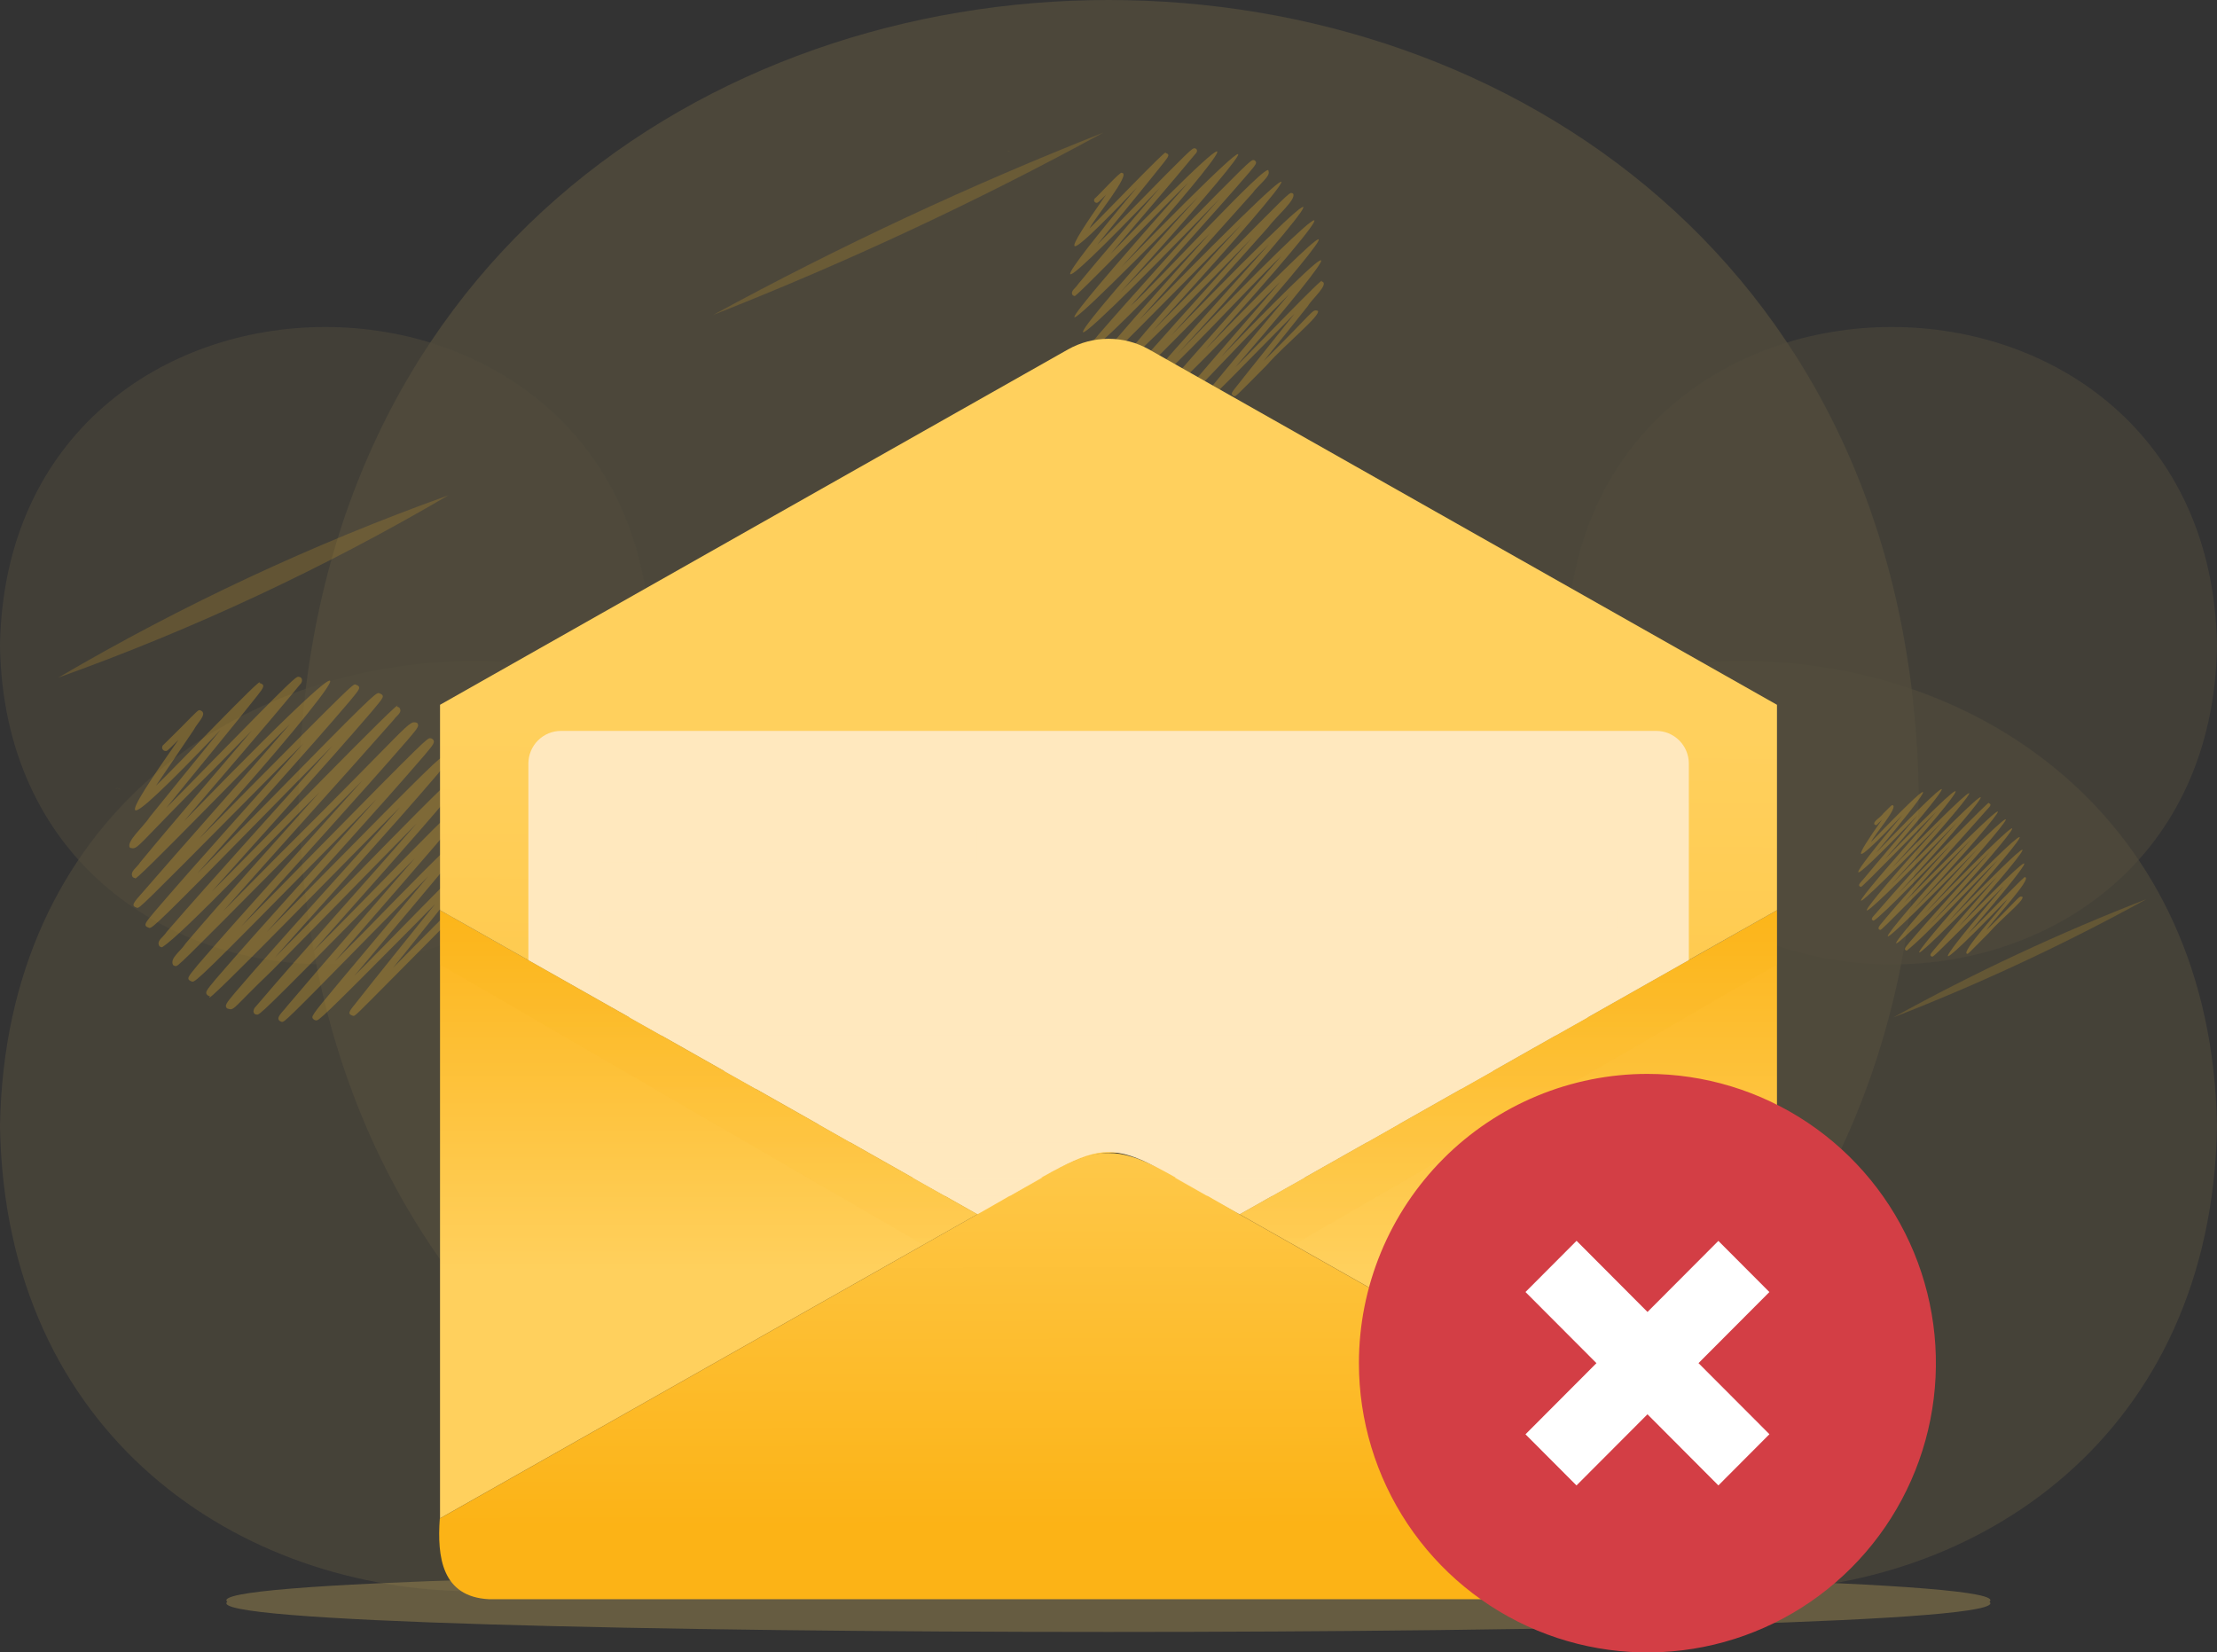 <svg width="326" height="243" viewBox="0 0 326 243" fill="none" xmlns="http://www.w3.org/2000/svg">
<rect x="0" y="0" width="326" height="243" fill="#333333" stroke="none"/>
<g clip-path="url(#clip0_56_541)">
<g opacity="0.5">
<path opacity="0.5" d="M292.55 235.549C299.516 241.464 26.484 241.464 33.419 235.549C26.484 229.633 299.518 229.633 292.55 235.549Z" fill="#FFD86D"/>
<g opacity="0.3">
<path opacity="0.8" d="M282.163 116.734C279.496 272.396 46.538 272.362 43.9 116.734C46.535 -38.927 279.525 -38.896 282.163 116.734Z" fill="#FFD86D"/>
<path opacity="0.6" d="M139.607 165.601C138.038 256.82 1.538 256.789 0 165.601C1.569 74.381 138.069 74.412 139.607 165.601Z" fill="#FFD86D"/>
<path opacity="0.6" d="M186.393 165.601C187.962 256.82 324.462 256.789 326 165.601C324.431 74.381 187.931 74.412 186.393 165.601Z" fill="#FFD86D"/>
<path opacity="0.5" d="M230.356 94.96C231.423 157.451 324.967 157.451 326 94.96C324.934 32.468 231.392 32.468 230.356 94.96Z" fill="#FFD86D"/>
<path opacity="0.5" d="M95.645 94.96C94.578 157.451 1.067 157.419 0 94.96C1.067 32.468 94.578 32.468 95.645 94.96Z" fill="#FFD86D"/>
</g>
</g>
<g opacity="0.8">
<g opacity="0.5">
<g opacity="0.8">
<path d="M41.452 150.277C40.166 149.899 41.609 148.798 42.142 148.043C47.602 141.594 55.005 133.159 60.97 126.237C58.806 128.439 56.388 130.862 54.098 133.191C38.345 149.207 38.188 149.207 37.781 149.207C37.09 149.175 37.184 148.42 37.592 148.042C44.496 139.924 53.973 129.509 61.252 121.108C54.881 127.557 46.065 136.62 40.009 142.725C33.827 148.64 34.548 148.64 33.388 148.294C32.98 147.885 33.262 147.539 34.517 146.029C41.421 137.942 51.337 127.212 58.805 118.716C52.717 124.726 29.026 149.175 30.877 146.502C30.737 146.497 30.603 146.441 30.501 146.345C30.093 145.936 30.344 145.652 31.725 143.985C38.502 136.119 47.948 125.829 55.353 117.525C52.937 119.979 50.27 122.686 47.697 125.297C29.81 143.484 28.806 144.366 28.273 144.366C27.237 143.988 27.645 143.674 29.151 141.817C36.086 133.793 45.751 123.252 53.282 114.787C49.705 118.374 45.437 122.683 41.609 126.556C26.233 142.069 26.202 142.069 25.825 142.069C25.685 142.064 25.551 142.008 25.449 141.911C24.916 140.905 26.578 139.897 27.3 138.733C32.98 132.062 40.479 123.785 46.975 116.518C41.828 121.521 26.797 137.538 23.817 139.302C23.677 139.297 23.543 139.241 23.441 139.145C22.939 138.327 24.006 137.855 24.507 137.035C31.473 128.98 41.452 118.093 48.858 109.691C45.94 112.649 42.486 116.173 39.224 119.509C23.315 135.74 22.436 136.463 21.968 136.463C20.932 136.117 21.34 135.74 22.752 134.04C29.059 126.677 37.752 117.111 44.624 109.308C41.925 112.014 38.85 115.098 35.932 118.055C20.618 133.505 20.556 133.505 20.179 133.505C19.331 133.253 19.489 132.907 20.493 131.774C27.02 124.223 35.932 114.279 42.613 106.507C39.318 109.654 19.141 130.547 19.892 129.131C19.751 129.126 19.618 129.07 19.515 128.974C19.014 128.187 20.143 127.588 20.645 126.772C25.383 121.014 31.69 113.745 37.025 107.451C35.299 109.214 33.448 111.068 31.753 112.801C19.453 125.009 20.393 124.976 19.108 124.663C18.48 123.782 21.085 121.611 22.026 120.132C24.911 116.545 29.179 111.353 32.413 107.354C15.69 124.884 17.823 120.793 26.235 108.804C24.604 110.441 24.572 110.441 24.353 110.441C24.242 110.442 24.134 110.406 24.045 110.34C23.956 110.274 23.891 110.181 23.859 110.075C23.828 109.969 23.831 109.855 23.869 109.751C23.907 109.647 23.978 109.558 24.07 109.497C24.322 109.277 25.671 107.892 26.706 106.885C29.122 104.431 29.122 104.431 29.373 104.431C30.723 104.84 28.997 106.287 28.494 107.324C26.957 109.621 24.635 113.019 22.94 115.536C25.357 113.271 38.975 98.954 38.159 100.433C39.038 100.685 38.82 101.062 37.846 102.289C33.955 107.232 28.714 113.523 24.447 118.809C26.455 116.795 28.774 114.403 31.005 112.138C43.366 99.522 43.492 99.522 43.9 99.522C44.561 99.554 44.527 100.309 44.119 100.655C39.13 106.727 32.572 114.248 27.08 120.73C64.578 82.154 44.746 106.35 29.276 123.341C31.19 121.422 33.23 119.377 35.175 117.394C51.775 100.654 51.838 100.654 52.246 100.654C53.282 101 52.843 101.377 51.431 103.109C44.999 110.66 36.024 120.509 29.026 128.439C31.911 125.546 35.27 122.083 38.471 118.842C54.349 102.637 55.196 101.913 55.698 101.913C56.765 102.323 56.389 102.543 54.631 104.682C47.885 112.549 38.596 122.712 31.16 131.082C35.239 127.118 60.185 101.379 58.365 103.928C58.506 103.933 58.639 103.989 58.742 104.085C59.212 104.808 58.333 105.186 57.926 105.815C50.489 114.28 40.604 125.136 32.854 133.946C35.27 131.492 38.063 128.691 40.824 125.891C60.938 105.91 59.999 105.94 61.315 106.288C61.724 106.697 61.472 107.011 60.029 108.711C52.969 116.861 43.116 127.622 35.49 136.212C38.974 132.719 43.147 128.472 46.881 124.664C62.727 108.554 62.822 108.554 63.261 108.554C63.401 108.559 63.535 108.615 63.637 108.711C64.046 109.12 63.763 109.466 62.351 111.134C55.698 118.874 46.567 128.815 39.224 137.061C41.484 134.764 43.963 132.278 46.317 129.855C63.858 112.045 64.77 111.259 65.239 111.259C66.306 111.636 65.835 112.045 64.329 113.87C57.488 121.894 47.886 132.341 40.449 140.774C46.976 134.292 68.69 111.605 67.438 113.902C67.578 113.907 67.712 113.963 67.814 114.059C68.222 114.468 68.033 114.751 66.339 116.765C60.471 123.719 52.72 132.31 46.036 139.893C53.724 132.246 68.975 116.262 68.347 117.772C69.068 117.867 68.974 118.527 68.504 118.999C62.854 125.796 55.513 134.071 49.269 141.34C50.652 139.954 52.062 138.476 53.477 137.092C68.476 121.736 69.919 120.415 69.105 123.152C64.147 129.288 57.557 136.966 52.128 143.479C55.078 140.615 70.454 124.599 69.356 126.33C69.496 126.335 69.63 126.391 69.732 126.487C70.203 127.179 69.324 127.652 68.947 128.343C65.715 132.497 61.511 137.686 57.807 142.314C68.037 131.962 68.947 130.862 68.665 133C67.755 133.663 62.483 139.042 58.341 143.226C52.222 149.394 52.254 149.394 51.94 149.394C51.124 149.142 51.218 148.859 52.128 147.757C55.58 143.352 60.193 137.688 63.989 132.937C63.048 133.881 62.075 134.857 61.104 135.863C47.046 150.054 46.889 150.054 46.481 150.054C46.341 150.049 46.207 149.993 46.105 149.897C45.697 149.488 45.697 149.488 49.776 144.579C53.479 140.142 58.876 133.755 62.956 128.878C60.289 131.584 57.119 134.793 54.264 137.688C41.932 150.274 41.837 150.274 41.46 150.274L41.452 150.277ZM60.907 139.358C60.969 139.418 61.044 139.461 61.127 139.484C61.047 139.454 60.973 139.412 60.907 139.358ZM17.258 115.917C17.397 115.928 17.529 115.983 17.635 116.074C17.56 115.994 17.461 115.941 17.353 115.924C17.245 115.907 17.134 115.927 17.038 115.979C17.101 115.93 17.18 115.908 17.258 115.917Z" fill="#DEA629"/>
</g>
<g opacity="0.8">
<path d="M173.936 59.089C172.994 58.805 174.061 57.987 174.438 57.452C178.454 52.701 183.883 46.533 188.245 41.436C186.644 43.041 184.887 44.834 183.195 46.533C171.617 58.27 171.522 58.27 171.209 58.27C170.707 58.239 170.769 57.672 171.052 57.42C176.101 51.442 183.07 43.827 188.404 37.66C183.195 42.663 172.746 54.211 168.227 57.703C167.474 57.452 167.788 57.137 168.792 55.942C173.876 50.026 181.124 42.128 186.616 35.898C182.16 40.303 164.776 58.27 166.125 56.288C166.071 56.291 166.017 56.281 165.968 56.259C165.919 56.237 165.876 56.204 165.842 56.162C165.34 55.376 168.29 52.921 169.389 51.411C173.499 46.754 179.65 39.989 184.074 35.016C150.654 69.409 164.996 52.071 182.568 33.002C179.932 35.645 176.794 38.792 174.001 41.656C162.736 53.047 162.704 53.047 162.423 53.047C162.369 53.047 162.317 53.036 162.268 53.014C162.219 52.992 162.176 52.961 162.14 52.921C161.764 52.135 162.956 51.475 163.489 50.593C167.663 45.715 173.154 39.612 177.924 34.294C174.158 37.975 163.113 49.712 160.916 51.002C159.944 50.719 161.042 49.901 161.418 49.334C166.533 43.419 173.844 35.427 179.305 29.259C150.341 59.246 155.833 51.319 176.167 28.976C145.949 59.844 159.096 44.457 174.692 26.899C172.276 29.196 157.465 44.552 157.998 43.513C157.945 43.513 157.892 43.502 157.844 43.48C157.795 43.458 157.751 43.427 157.715 43.387C157.339 42.789 158.186 42.38 158.531 41.783C162.014 37.563 166.627 32.217 170.549 27.623C152.161 46.817 154.891 42.192 167.192 27.563C154.953 40.401 156.492 37.38 162.641 28.633C161.449 29.828 161.418 29.828 161.259 29.828C161.178 29.829 161.099 29.804 161.033 29.756C160.967 29.709 160.919 29.641 160.894 29.564C160.87 29.486 160.87 29.403 160.897 29.326C160.923 29.249 160.973 29.183 161.039 29.137C161.416 28.853 164.899 25.046 164.93 25.424C166.562 25.363 160.663 32.441 160.223 33.573C161.98 31.905 171.991 21.398 171.394 22.497C172.056 22.686 171.865 22.969 171.175 23.851C168.319 27.467 164.46 32.095 161.353 35.966C162.828 34.486 164.554 32.725 166.154 31.057C175.22 21.802 175.316 21.802 175.63 21.802C176.132 21.833 176.101 22.368 175.787 22.62C172.116 27.056 167.312 32.594 163.298 37.346C190.661 9.184 176.29 26.805 164.898 39.265C195.964 7.516 177.983 28.472 164.71 43.009C166.814 40.87 169.292 38.352 171.645 35.961C183.318 24.067 183.914 23.532 184.291 23.532C184.344 23.529 184.398 23.539 184.447 23.561C184.496 23.582 184.539 23.616 184.573 23.658C184.856 23.941 184.73 24.161 183.506 25.577C178.548 31.335 171.739 38.792 166.279 44.96C170.076 41.593 186.77 23.28 186.519 25.136C186.927 25.891 184.919 27.306 184.197 28.377C179.333 33.82 172.586 41.309 167.534 47.036C201.895 11.889 187.523 29.006 169.48 48.673C172.021 46.124 175.097 42.977 177.858 40.208C189.469 28.377 189.563 28.377 189.876 28.377C189.93 28.374 189.984 28.384 190.033 28.406C190.082 28.428 190.125 28.461 190.159 28.503C190.63 29.353 187.617 31.87 186.456 33.446C182.471 37.945 176.603 44.427 172.241 49.304C205.44 15.164 189.406 34.389 173.151 52.042C198.758 25.422 199.729 26.492 177.262 51.379C203.119 24.727 194.835 35.268 179.615 52.417C203.872 27.37 193.265 40.555 181.686 53.959C183.85 51.85 195.117 40.114 194.332 41.373C195.587 41.687 192.92 43.953 192.324 44.989C190.535 47.255 187.93 50.496 185.828 53.076C193.579 45.461 192.889 45.461 193.799 45.713C194.207 46.436 189.029 50.559 186.236 53.737C181.749 58.268 181.749 58.268 181.529 58.268C181.476 58.267 181.423 58.256 181.375 58.234C181.326 58.213 181.283 58.181 181.247 58.142C180.995 57.89 181.09 57.764 181.655 57.04C184.197 53.8 187.586 49.646 190.347 46.153C182.628 53.925 177.544 59.337 177.484 58.802C177.43 58.805 177.377 58.795 177.328 58.773C177.279 58.751 177.235 58.718 177.201 58.676C176.888 58.393 176.888 58.393 179.9 54.775C182.599 51.502 186.584 46.814 189.565 43.258C187.588 45.241 185.266 47.598 183.194 49.74C174.282 59.083 174.219 59.083 173.937 59.083L173.936 59.089ZM180.307 39.454C180.352 39.496 180.405 39.529 180.464 39.548C180.4 39.517 180.369 39.486 180.306 39.454L180.307 39.454ZM148.269 22.242C148.371 22.244 148.469 22.277 148.552 22.336C148.494 22.282 148.42 22.248 148.342 22.237C148.263 22.226 148.183 22.24 148.113 22.276C148.165 22.268 148.217 22.257 148.268 22.242L148.269 22.242Z" fill="#DEA629"/>
</g>
<g opacity="0.8">
<path d="M284.109 140.679C283.481 140.49 284.203 139.956 284.454 139.578C287.121 136.431 290.73 132.309 293.65 128.943C272.973 150.151 284.895 136.274 293.776 126.457C290.324 129.792 283.358 137.47 280.377 139.799C279.875 139.641 280.095 139.421 280.753 138.603C284.111 134.669 288.943 129.415 292.583 125.292C272.218 146.249 276.863 140.019 290.889 124.726C268.889 147.381 278.243 136.022 289.884 123.404C288.127 125.166 286.056 127.243 284.174 129.162C276.674 136.745 276.643 136.745 276.486 136.745C276.078 136.685 276.204 136.336 276.486 135.99C279.499 132.34 283.327 128.186 286.81 124.285C284.3 126.739 276.957 134.543 275.513 135.392C274.852 135.203 275.573 134.669 275.858 134.291C279.247 130.357 284.111 125.04 287.751 120.949C268.641 140.741 272.219 135.518 285.68 120.76C265.724 141.15 274.352 131.018 284.708 119.374C283.108 120.916 273.254 131.111 273.631 130.419C272.97 130.23 273.726 129.663 274.007 129.286C276.329 126.486 279.405 122.93 281.978 119.878C269.836 132.558 271.591 129.507 279.75 119.847C271.654 128.374 272.657 126.328 276.737 120.539C275.796 121.42 276.047 121.42 275.639 121.262C275.388 120.759 276.392 120.349 276.957 119.594C278.15 118.398 278.15 118.398 278.275 118.398C279.28 118.587 275.483 122.929 275.137 123.81C287.658 110.815 282.512 117.454 275.891 125.383C291.016 109.712 285.9 116.353 277.177 126.327C295.252 107.7 285.806 119.342 278.244 127.586C298.672 106.692 286.936 120.413 278.118 130.072C299.174 108.297 291.423 118.02 279.154 131.361C281.162 129.41 293.306 116.856 292.428 118.114C293.024 118.272 292.459 118.744 292.208 119.027C288.568 123.149 283.767 128.435 279.97 132.746C302.626 109.555 293.244 120.82 281.257 133.847C301.182 113.268 297.197 118.899 283.077 134.256C304.948 111.758 294.467 124.376 283.673 136.081C300.617 118.46 301.245 119.216 286.403 135.641C303.442 118.052 298.045 125.005 287.972 136.333C303.975 119.782 297.04 128.466 289.354 137.371C290.797 135.985 298.297 128.149 297.764 129.002C298.957 129.096 292.743 135.672 292.114 136.773C297.26 131.71 296.821 131.71 297.417 131.896C297.574 132.525 294.342 135.011 292.396 137.245C289.416 140.266 289.416 140.266 289.29 140.266C288.066 140.235 294.593 133.281 295.158 132.243C279.751 148.133 288.097 137.875 294.625 130.323C293.306 131.645 291.769 133.217 290.388 134.634C284.332 140.676 284.3 140.676 284.112 140.676L284.109 140.679ZM312.381 137.25C312.413 137.281 312.441 137.31 312.476 137.31C312.447 137.312 312.413 137.281 312.381 137.25ZM291.075 125.828C291.141 125.833 291.205 125.854 291.263 125.888C291.229 125.847 291.181 125.82 291.128 125.814C291.075 125.809 291.022 125.824 290.98 125.857C290.993 125.845 291.008 125.836 291.024 125.831C291.041 125.826 291.058 125.825 291.075 125.828Z" fill="#DEA629"/>
</g>
</g>
<g opacity="0.5">
<path opacity="0.5" d="M8.567 99.648C26.819 88.951 46.022 79.977 65.928 72.84C47.68 83.543 28.476 92.518 8.567 99.648Z" fill="#DEA629"/>
<path opacity="0.5" d="M104.87 46.313C123.424 36.206 142.581 27.252 162.232 19.505C143.684 29.625 124.527 38.579 104.87 46.313Z" fill="#DEA629"/>
<path opacity="0.5" d="M278.398 149.616C290.411 142.987 302.855 137.174 315.645 132.216C303.625 138.832 291.182 144.645 278.398 149.616Z" fill="#DEA629"/>
</g>
</g>
<path d="M261.296 133.851V223.277C256.871 220.76 184.386 179.76 182.282 178.564L261.296 133.851Z" fill="url(#paint0_linear_56_541)"/>
<path d="M143.718 178.564C141.961 179.572 68.783 220.981 64.704 223.278V133.851L143.718 178.564Z" fill="url(#paint1_linear_56_541)"/>
<path d="M143.718 178.564C141.929 179.603 68.815 220.981 64.704 223.309V223.278C69.129 220.76 141.615 179.729 143.718 178.564Z" fill="url(#paint2_linear_56_541)"/>
<path d="M261.294 223.278C256.838 220.792 184.383 179.792 182.251 178.564H182.282C184.04 179.54 257.217 220.949 261.294 223.278Z" fill="url(#paint3_linear_56_541)"/>
<g opacity="0.2">
<path d="M261.296 133.851V141.844L190.254 183.064L182.283 178.564L261.296 133.851Z" fill="url(#paint4_linear_56_541)"/>
<path d="M143.718 178.564L135.747 183.064L64.704 141.844V133.851L143.718 178.564Z" fill="url(#paint5_linear_56_541)"/>
</g>
<path d="M261.296 103.644V133.851C254.11 137.879 191.195 173.561 182.283 178.564C182.252 178.625 168.947 171.013 168.947 171.044C161.196 165.758 150.37 175.418 143.718 178.596C134.555 173.404 72.298 138.131 64.705 133.851V103.644C74.056 98.326 150.059 55.344 157.054 51.379C158.871 50.358 160.918 49.822 163.001 49.822C165.083 49.822 167.131 50.358 168.947 51.379C175.664 55.187 252.353 98.578 261.296 103.644Z" fill="url(#paint6_linear_56_541)"/>
<path d="M261.296 223.308C261.672 228.941 261.076 234.825 254.078 235.171H71.89C64.986 234.825 64.264 228.972 64.672 223.308C69.128 220.791 141.583 179.791 143.715 178.564C164.237 166.544 161.79 166.575 182.249 178.564C184.071 179.602 257.185 220.949 261.296 223.308Z" fill="url(#paint7_linear_56_541)"/>
<path opacity="0.3" d="M143.717 178.564C143.717 178.596 135.81 183.064 135.778 183.096H135.747L143.717 178.564Z" fill="url(#paint8_linear_56_541)"/>
<path opacity="0.3" d="M190.253 183.064C190.222 183.064 182.282 178.596 182.282 178.564H182.314L190.253 183.064Z" fill="url(#paint9_linear_56_541)"/>
<path d="M248.336 112.266V141.183C226.716 153.424 203.871 166.356 182.284 178.564C160.694 166.356 165.276 166.389 143.75 178.564C122.161 166.356 99.317 153.392 77.696 141.183V112.266C77.703 110.994 78.212 109.777 79.111 108.88C80.011 107.984 81.228 107.481 82.497 107.483H243.534C244.803 107.481 246.02 107.983 246.92 108.88C247.82 109.776 248.329 110.994 248.336 112.266Z" fill="#FFE8BE"/>
<g opacity="0.8">
<path d="M143.686 121.454H88.396V126.772H143.686V121.454Z" fill="#FFE8BE"/>
<path d="M237.824 133.852H88.145V136.495H237.824V133.852Z" fill="#FFE8BE"/>
<path d="M237.824 141.718H88.145V144.361H237.824V141.718Z" fill="#FFE8BE"/>
<path d="M233.526 149.584L228.819 152.227H97.181L92.475 149.584H233.526Z" fill="#FFE8BE"/>
<path d="M219.624 157.452L214.917 160.095H111.083L106.376 157.452H219.624Z" fill="#FFE8BE"/>
<path d="M205.724 165.286L201.016 167.96H124.985L120.278 165.286H205.724Z" fill="#FFE8BE"/>
<path d="M134.178 173.184H153.257L148.581 175.827H138.885L134.178 173.184Z" fill="#FFE8BE"/>
<path d="M191.822 173.184L187.115 175.827H177.419L172.744 173.184H191.822Z" fill="#FFE8BE"/>
</g>
<path d="M242.643 239.697C264.055 239.697 281.413 222.291 281.413 200.82C281.413 179.349 264.055 161.943 242.643 161.943C221.231 161.943 203.873 179.349 203.873 200.82C203.873 222.291 221.231 239.697 242.643 239.697Z" fill="white"/>
<path d="M242.643 239.396C263.889 239.396 281.113 222.125 281.113 200.82C281.113 179.515 263.889 162.245 242.643 162.245C221.397 162.245 204.174 179.515 204.174 200.82C204.174 222.125 221.397 239.396 242.643 239.396Z" stroke="#707070"/>
<path fill-rule="evenodd" clip-rule="evenodd" d="M242.25 157.922C250.64 157.923 258.841 160.419 265.817 165.094C272.792 169.769 278.229 176.413 281.439 184.185C284.649 191.958 285.488 200.511 283.851 208.762C282.213 217.014 278.173 224.593 272.24 230.541C266.307 236.49 258.749 240.541 250.52 242.182C242.291 243.823 233.762 242.981 226.011 239.761C218.26 236.542 211.634 231.09 206.973 224.095C202.312 217.1 199.824 208.876 199.823 200.463C199.823 194.876 200.921 189.344 203.053 184.183C205.185 179.021 208.311 174.331 212.25 170.381C216.19 166.431 220.867 163.298 226.015 161.16C231.162 159.022 236.679 157.922 242.25 157.922ZM260.181 190.002L249.757 200.455L260.187 210.908L252.681 218.439L242.254 207.979L231.816 218.442L224.316 210.923L234.751 200.459L224.316 189.998L231.826 182.468L242.258 192.931L252.678 182.479L260.181 190.002Z" fill="#D33E45"/>
</g>
<defs>
<linearGradient id="paint0_linear_56_541" x1="221.789" y1="186.97" x2="221.789" y2="129.648" gradientUnits="userSpaceOnUse">
<stop stop-color="#FFD05D"/>
<stop offset="1" stop-color="#FCB316"/>
</linearGradient>
<linearGradient id="paint1_linear_56_541" x1="104.211" y1="186.971" x2="104.211" y2="129.648" gradientUnits="userSpaceOnUse">
<stop stop-color="#FFD05D"/>
<stop offset="1" stop-color="#FCB316"/>
</linearGradient>
<linearGradient id="paint2_linear_56_541" x1="104.211" y1="243.176" x2="104.211" y2="185.589" gradientUnits="userSpaceOnUse">
<stop stop-color="#FFD05D"/>
<stop offset="1" stop-color="#FCB430"/>
</linearGradient>
<linearGradient id="paint3_linear_56_541" x1="221.773" y1="243.175" x2="221.773" y2="185.584" gradientUnits="userSpaceOnUse">
<stop stop-color="#FFD05D"/>
<stop offset="1" stop-color="#FCB430"/>
</linearGradient>
<linearGradient id="paint4_linear_56_541" x1="221.79" y1="204.914" x2="221.79" y2="141.578" gradientUnits="userSpaceOnUse">
<stop stop-color="#FFD05D"/>
<stop offset="1" stop-color="#FCB316"/>
</linearGradient>
<linearGradient id="paint5_linear_56_541" x1="104.211" y1="204.914" x2="104.211" y2="141.578" gradientUnits="userSpaceOnUse">
<stop stop-color="#FFD05D"/>
<stop offset="1" stop-color="#FCB316"/>
</linearGradient>
<linearGradient id="paint6_linear_56_541" x1="163.197" y1="107.384" x2="161.257" y2="295.549" gradientUnits="userSpaceOnUse">
<stop stop-color="#FFD05D"/>
<stop offset="1" stop-color="#FCB316"/>
</linearGradient>
<linearGradient id="paint7_linear_56_541" x1="161.407" y1="148.434" x2="161.582" y2="224.283" gradientUnits="userSpaceOnUse">
<stop stop-color="#FFD05D"/>
<stop offset="1" stop-color="#FCB316"/>
</linearGradient>
<linearGradient id="paint8_linear_56_541" x1="139.732" y1="178.555" x2="139.732" y2="183.073" gradientUnits="userSpaceOnUse">
<stop stop-color="#FFD05D"/>
<stop offset="1" stop-color="#FCB316"/>
</linearGradient>
<linearGradient id="paint9_linear_56_541" x1="186.26" y1="178.555" x2="186.26" y2="183.073" gradientUnits="userSpaceOnUse">
<stop stop-color="#FFD05D"/>
<stop offset="1" stop-color="#FCB316"/>
</linearGradient>
<clipPath id="clip0_56_541">
<rect width="326" height="243" fill="white"/>
</clipPath>
</defs>
</svg>
